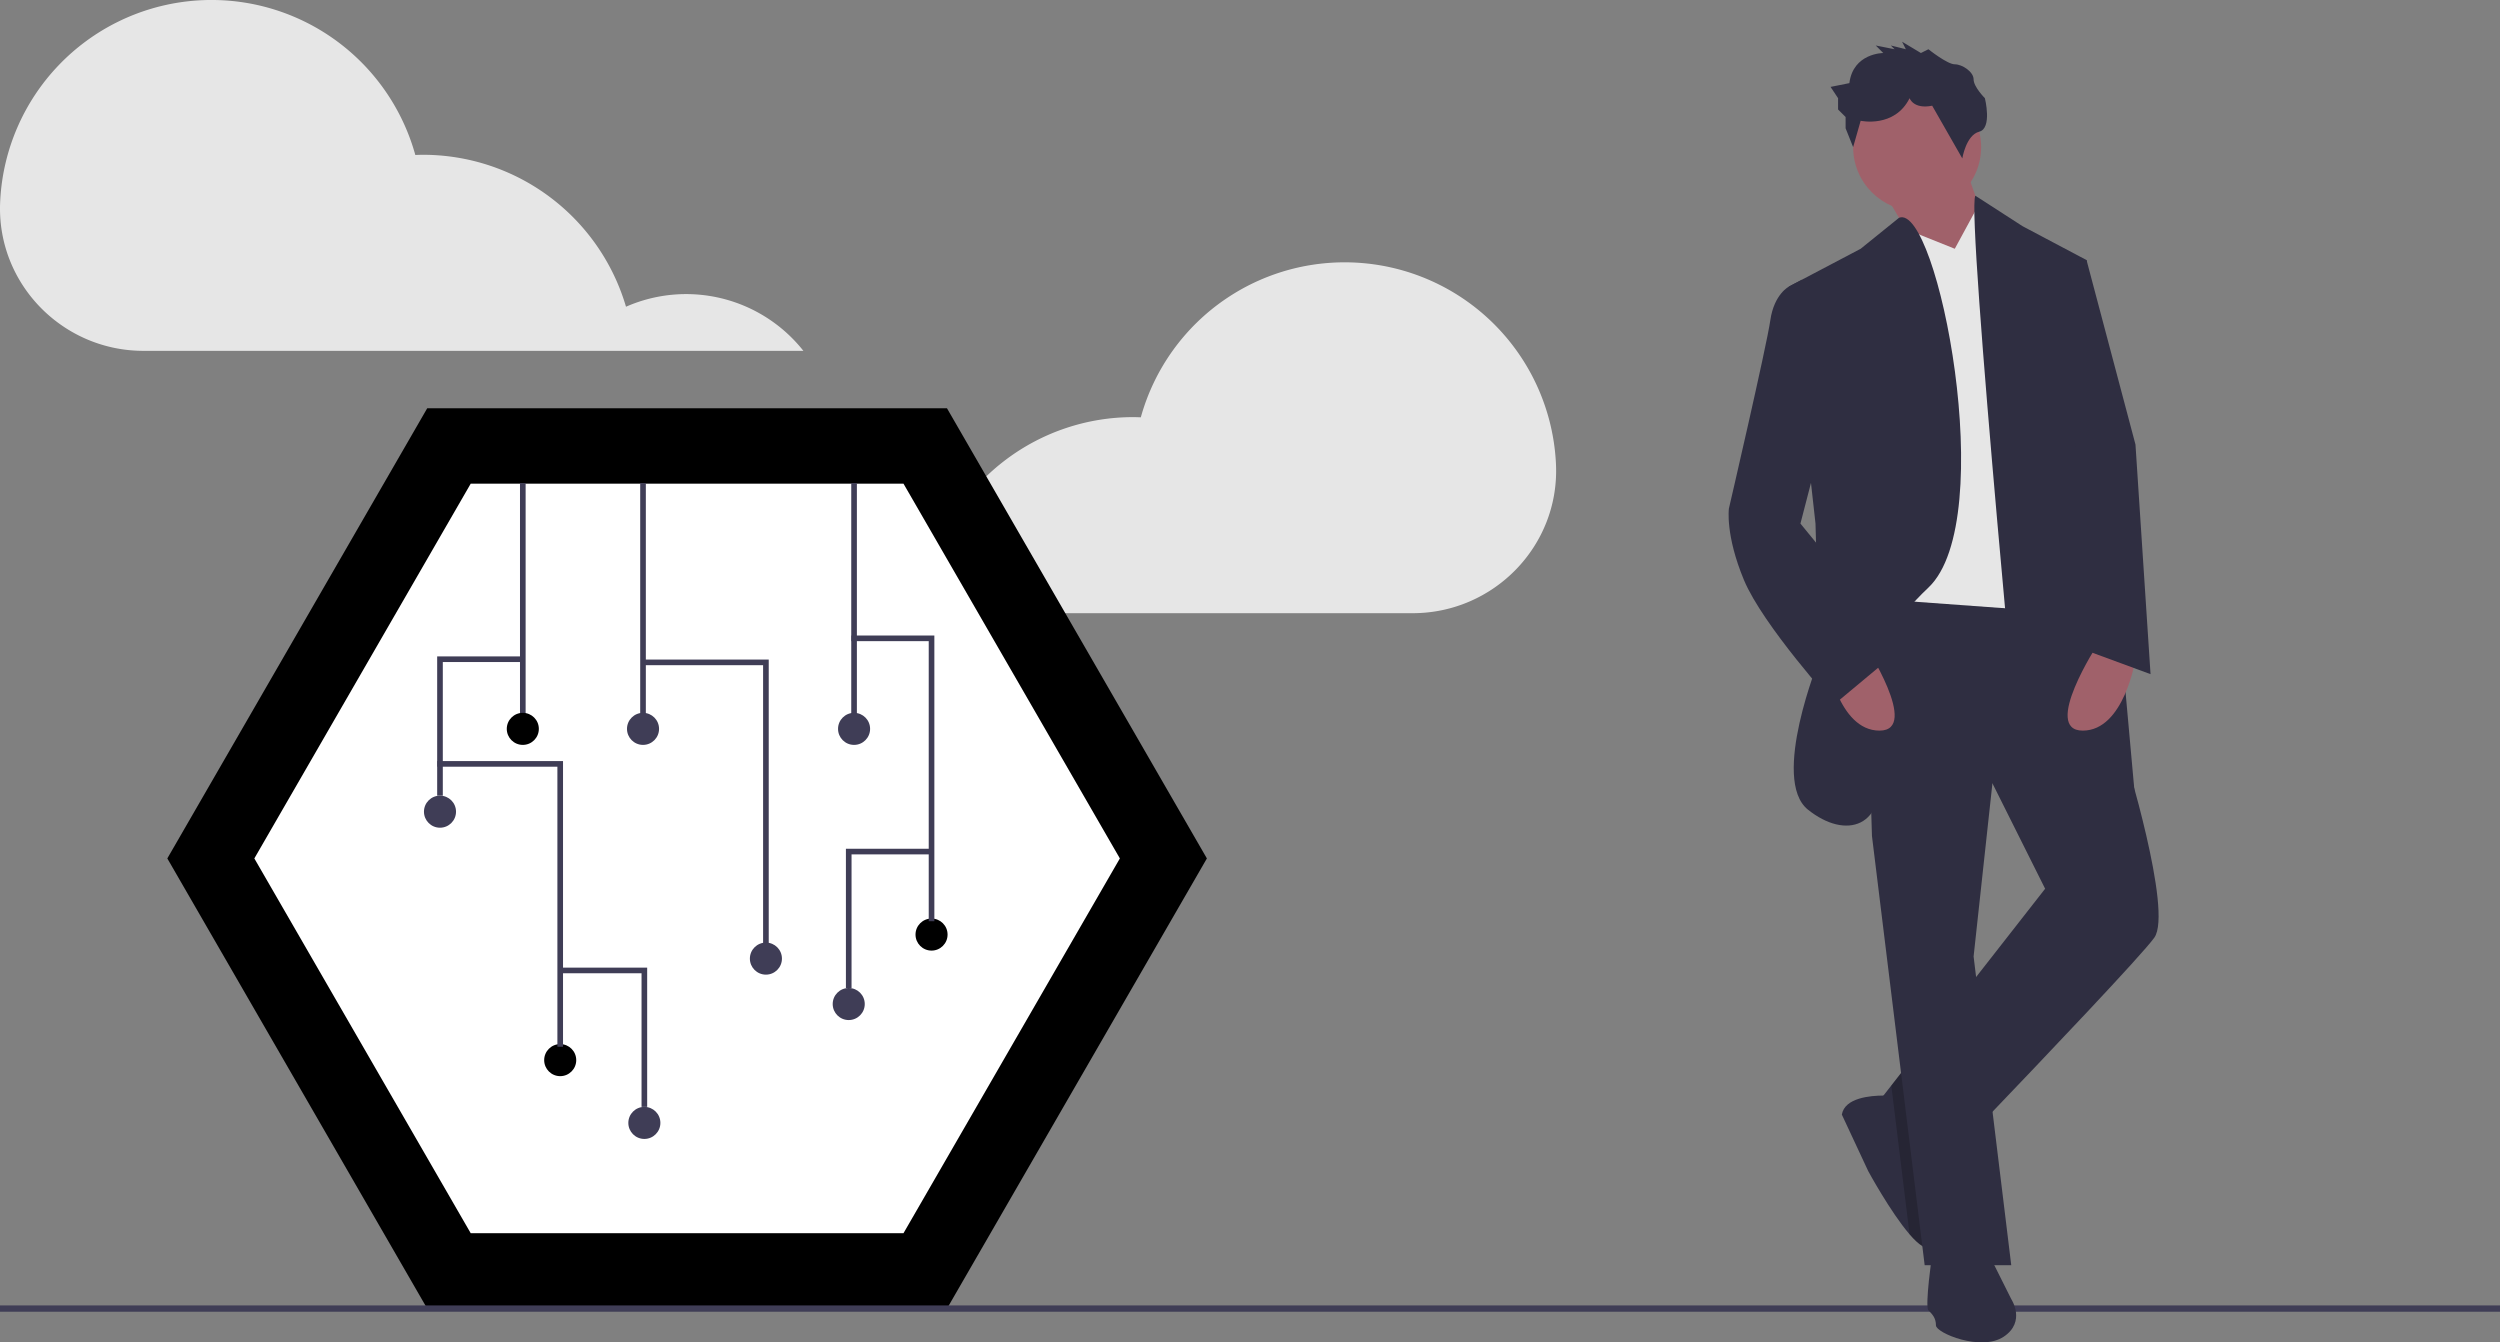 <svg xmlns="http://www.w3.org/2000/svg" data-name="Layer 1" width="888" height="476.815" viewBox="0 0 888 476.815" xmlns:xlink="http://www.w3.org/1999/xlink"><rect x="0" y="0" width="888" height="476.815" fill="#808080" stroke="none"/><title>circuit_board</title><path d="M708.642,375.668a75.14,75.14,0,0,0-147.426-15.842c-.91-.033-1.82-.069-2.738-.069a75.158,75.158,0,0,0-72.096,53.969,53.104,53.104,0,0,0-63.012,15.674H657.758c28.796,0,52.111-23.851,50.937-52.623Q708.672,376.223,708.642,375.668Z" transform="translate(-156 -211.593)" fill="#e6e6e6" data-darkreader-inline-fill="" style="--darkreader-inline-fill:#26292b;"/><path d="M156.096,282.485a75.14,75.14,0,0,1,147.426-15.842c.91-.033,1.82-.069,2.738-.069a75.158,75.158,0,0,1,72.096,53.969A53.104,53.104,0,0,1,441.367,336.216H206.979c-28.796,0-52.111-23.851-50.937-52.623Q156.065,283.04,156.096,282.485Z" transform="translate(-156 -211.593)" fill="#e6e6e6" data-darkreader-inline-fill="" style="--darkreader-inline-fill:#26292b;"/><polygon points="336.372 145.025 151.746 145.025 59.433 304.916 151.746 464.807 336.372 464.807 428.685 304.916 336.372 145.025" fill="#000000" data-darkreader-inline-fill="" style="--darkreader-inline-fill:#000000;"/><path d="M323.2,649.632H476.918l76.859-133.123L476.918,383.385H323.2L246.341,516.509Z" transform="translate(-156 -211.593)" fill="#fff" data-darkreader-inline-fill="" style="--darkreader-inline-fill:#181a1b;"/><rect y="463.686" width="888" height="2.241" fill="#3f3d56" data-darkreader-inline-fill="" style="--darkreader-inline-fill:#323145;"/><polygon points="697.681 58.277 705.704 81.008 692.332 107.751 669.601 68.974 697.681 58.277" fill="#a0616a" data-darkreader-inline-fill="" style="--darkreader-inline-fill:#a97179;"/><path d="M921.207,544.653c-4.399,6.164-38.323,41.839-61.014,65.534-6.298,6.565-11.727,12.221-15.417,16.059-3.236,3.356-5.135,5.322-5.135,5.322L829.385,610.12l-4.453-9.306.067-.08,2.795-3.57,26.649-34.097,27.987-35.795-22.732-45.463,28.08-4.011,18.667,1.096,4.065.241S927.893,535.293,921.207,544.653Z" transform="translate(-156 -211.593)" fill="#2f2e41" data-darkreader-inline-fill="" style="--darkreader-inline-fill:#262534;"/><path d="M842.315,654.299c-1.738,1.738-4.76-.481-8.036-4.279-6.779-7.862-14.695-22.464-14.695-22.464l-9.36-20.057c1.003-5.99,10.176-6.753,14.775-6.766,1.564,0,2.607.08,2.607.08l.776,1.15,16.393,24.283S847.664,648.951,842.315,654.299Z" transform="translate(-156 -211.593)" fill="#2f2e41" data-darkreader-inline-fill="" style="--darkreader-inline-fill:#c5c0b8;"/><path d="M844.776,626.246s2.888,22.705-2.46,28.053c-1.738,1.738-4.76-.481-8.036-4.279L829.385,610.12l-1.003-8.157-.588-4.8,26.649-34.097,5.75,47.121C853.895,616.752,848.466,622.408,844.776,626.246Z" transform="translate(-156 -211.593)" opacity="0.2"/><polygon points="707.295 277.409 703.698 270.215 731.778 266.203 750.445 267.3 750.498 267.54 707.295 277.409" opacity="0.2"/><polygon points="671.607 208.706 662.246 208.706 664.921 296.958 683.641 449.393 714.395 449.393 701.024 339.746 707.71 278.238 754.51 267.54 741.138 206.032 671.607 208.706" fill="#2f2e41" data-darkreader-inline-fill="" style="--darkreader-inline-fill:#262534;"/><path d="M842.315,656.974s-2.674,18.72-1.337,20.057,2.674,2.674,2.674,5.349,16.046,9.36,24.069,4.011,2.674-13.371,2.674-13.371l-8.023-16.046Z" transform="translate(-156 -211.593)" fill="#2f2e41" data-darkreader-inline-fill="" style="--darkreader-inline-fill:#c5c0b8;"/><circle cx="680.967" cy="52.26" r="22.732" fill="#a0616a" data-darkreader-inline-fill="" style="--darkreader-inline-fill:#a97179;"/><polygon points="694.338 88.363 676.849 81.338 666.258 212.717 739.801 218.066 714.395 83.014 703.03 72.343 694.338 88.363" fill="#e6e6e6" data-darkreader-inline-fill="" style="--darkreader-inline-fill:#26292b;"/><path d="M830.522,288.962l-13.613,10.993L791.504,313.327l9.36,84.24,1.337,48.137s-17.383,42.789-4.011,53.486,28.08,6.686,25.406-16.046-8.023-38.777,17.383-62.846S844.135,283.318,830.522,288.962Z" transform="translate(-156 -211.593)" fill="#2f2e41" data-darkreader-inline-fill="" style="--darkreader-inline-fill:#262534;"/><path d="M857.648,281.109l16.759,10.824,22.732,12.034L914.521,496.516l-38.777,12.034S854.26,286.331,857.648,281.109Z" transform="translate(-156 -211.593)" fill="#2f2e41" data-darkreader-inline-fill="" style="--darkreader-inline-fill:#262534;"/><path d="M901.15,440.356s-20.057,30.754-5.349,30.754,18.72-25.406,18.72-25.406Z" transform="translate(-156 -211.593)" fill="#a0616a" data-darkreader-inline-fill="" style="--darkreader-inline-fill:#a97179;"/><path d="M818.246,440.356s20.057,30.754,5.349,30.754S804.875,445.704,804.875,445.704Z" transform="translate(-156 -211.593)" fill="#a0616a" data-darkreader-inline-fill="" style="--darkreader-inline-fill:#a97179;"/><path d="M838.304,230.424l-6.686-4.011,1.337,2.674-5.349-1.337,1.337,1.337-6.686-1.337,2.674,2.674s-10.697,0-12.034,10.697l-6.686,1.337,2.674,4.011v4.011l2.674,2.674v4.011l2.674,6.686,2.674-9.36s12.034,2.674,17.383-8.023c0,0,1.337,4.011,8.023,2.674l10.697,18.72s1.337-8.299,6.017-9.498,2.006-11.896,2.006-11.896-4.011-4.011-4.011-6.686-4.011-5.349-6.686-5.349-9.36-5.349-9.36-5.349Z" transform="translate(-156 -211.593)" fill="#2f2e41" data-darkreader-inline-fill="" style="--darkreader-inline-fill:#c5c0b8;"/><path d="M802.201,314.664l-6.224-3.691-4.473,2.354s-5.349,2.674-6.686,12.034-14.709,66.857-14.709,66.857-1.337,9.36,5.349,25.406,32.092,44.126,32.092,44.126L831.618,441.693,795.515,397.567l9.36-36.103Z" transform="translate(-156 -211.593)" fill="#2f2e41" data-darkreader-inline-fill="" style="--darkreader-inline-fill:#262534;"/><polygon points="730.441 92.374 741.138 92.374 758.521 157.894 763.87 239.46 738.464 230.1 738.464 171.266 730.441 92.374" fill="#2f2e41" data-darkreader-inline-fill="" style="--darkreader-inline-fill:#262534;"/><rect x="184.701" y="171.594" width="2" height="82.555" fill="#3f3d56" data-darkreader-inline-fill="" style="--darkreader-inline-fill:#bab4ab;"/><circle cx="185.701" cy="258.894" r="5.693" fill="#000000" data-darkreader-inline-fill="" style="--darkreader-inline-fill:#e8e6e3;"/><rect x="227.402" y="171.594" width="2" height="82.555" fill="#3f3d56" data-darkreader-inline-fill="" style="--darkreader-inline-fill:#bab4ab;"/><circle cx="228.402" cy="258.894" r="5.693" fill="#3f3d56" data-darkreader-inline-fill="" style="--darkreader-inline-fill:#bab4ab;"/><rect x="302.366" y="171.594" width="2" height="82.555" fill="#3f3d56" data-darkreader-inline-fill="" style="--darkreader-inline-fill:#bab4ab;"/><circle cx="303.366" cy="258.894" r="5.693" fill="#3f3d56" data-darkreader-inline-fill="" style="--darkreader-inline-fill:#bab4ab;"/><circle cx="272.052" cy="340.5" r="5.693" fill="#3f3d56" data-darkreader-inline-fill="" style="--darkreader-inline-fill:#bab4ab;"/><circle cx="156.285" cy="288.31" r="5.693" fill="#3f3d56" data-darkreader-inline-fill="" style="--darkreader-inline-fill:#bab4ab;"/><polygon points="273.052 335.755 271.052 335.755 271.052 236.276 228.402 236.276 228.402 234.276 273.052 234.276 273.052 335.755" fill="#3f3d56" data-darkreader-inline-fill="" style="--darkreader-inline-fill:#323145;"/><circle cx="198.986" cy="376.558" r="5.693" fill="#000000" data-darkreader-inline-fill="" style="--darkreader-inline-fill:#e8e6e3;"/><polygon points="199.986 371.814 197.986 371.814 197.986 272.334 155.336 272.334 155.336 270.334 199.986 270.334 199.986 371.814" fill="#3f3d56" data-darkreader-inline-fill="" style="--darkreader-inline-fill:#323145;"/><circle cx="330.884" cy="331.96" r="5.693" fill="#000000" data-darkreader-inline-fill="" style="--darkreader-inline-fill:#e8e6e3;"/><polygon points="331.884 327.215 329.884 327.215 329.884 227.736 302.417 227.736 302.417 225.736 331.884 225.736 331.884 327.215" fill="#3f3d56" data-darkreader-inline-fill="" style="--darkreader-inline-fill:#323145;"/><polygon points="157.285 282.616 155.285 282.616 155.285 233.155 185.701 233.155 185.701 235.155 157.285 235.155 157.285 282.616" fill="#3f3d56" data-darkreader-inline-fill="" style="--darkreader-inline-fill:#bab4ab;"/><circle cx="228.876" cy="398.858" r="5.693" fill="#3f3d56" data-darkreader-inline-fill="" style="--darkreader-inline-fill:#bab4ab;"/><polygon points="229.876 393.164 227.876 393.164 227.876 345.703 199.46 345.703 199.46 343.703 229.876 343.703 229.876 393.164" fill="#3f3d56" data-darkreader-inline-fill="" style="--darkreader-inline-fill:#bab4ab;"/><circle cx="301.468" cy="356.631" r="5.693" fill="#3f3d56" data-darkreader-inline-fill="" style="--darkreader-inline-fill:#bab4ab;"/><polygon points="302.468 350.938 300.468 350.938 300.468 301.477 330.884 301.477 330.884 303.477 302.468 303.477 302.468 350.938" fill="#3f3d56" data-darkreader-inline-fill="" style="--darkreader-inline-fill:#bab4ab;"/></svg>